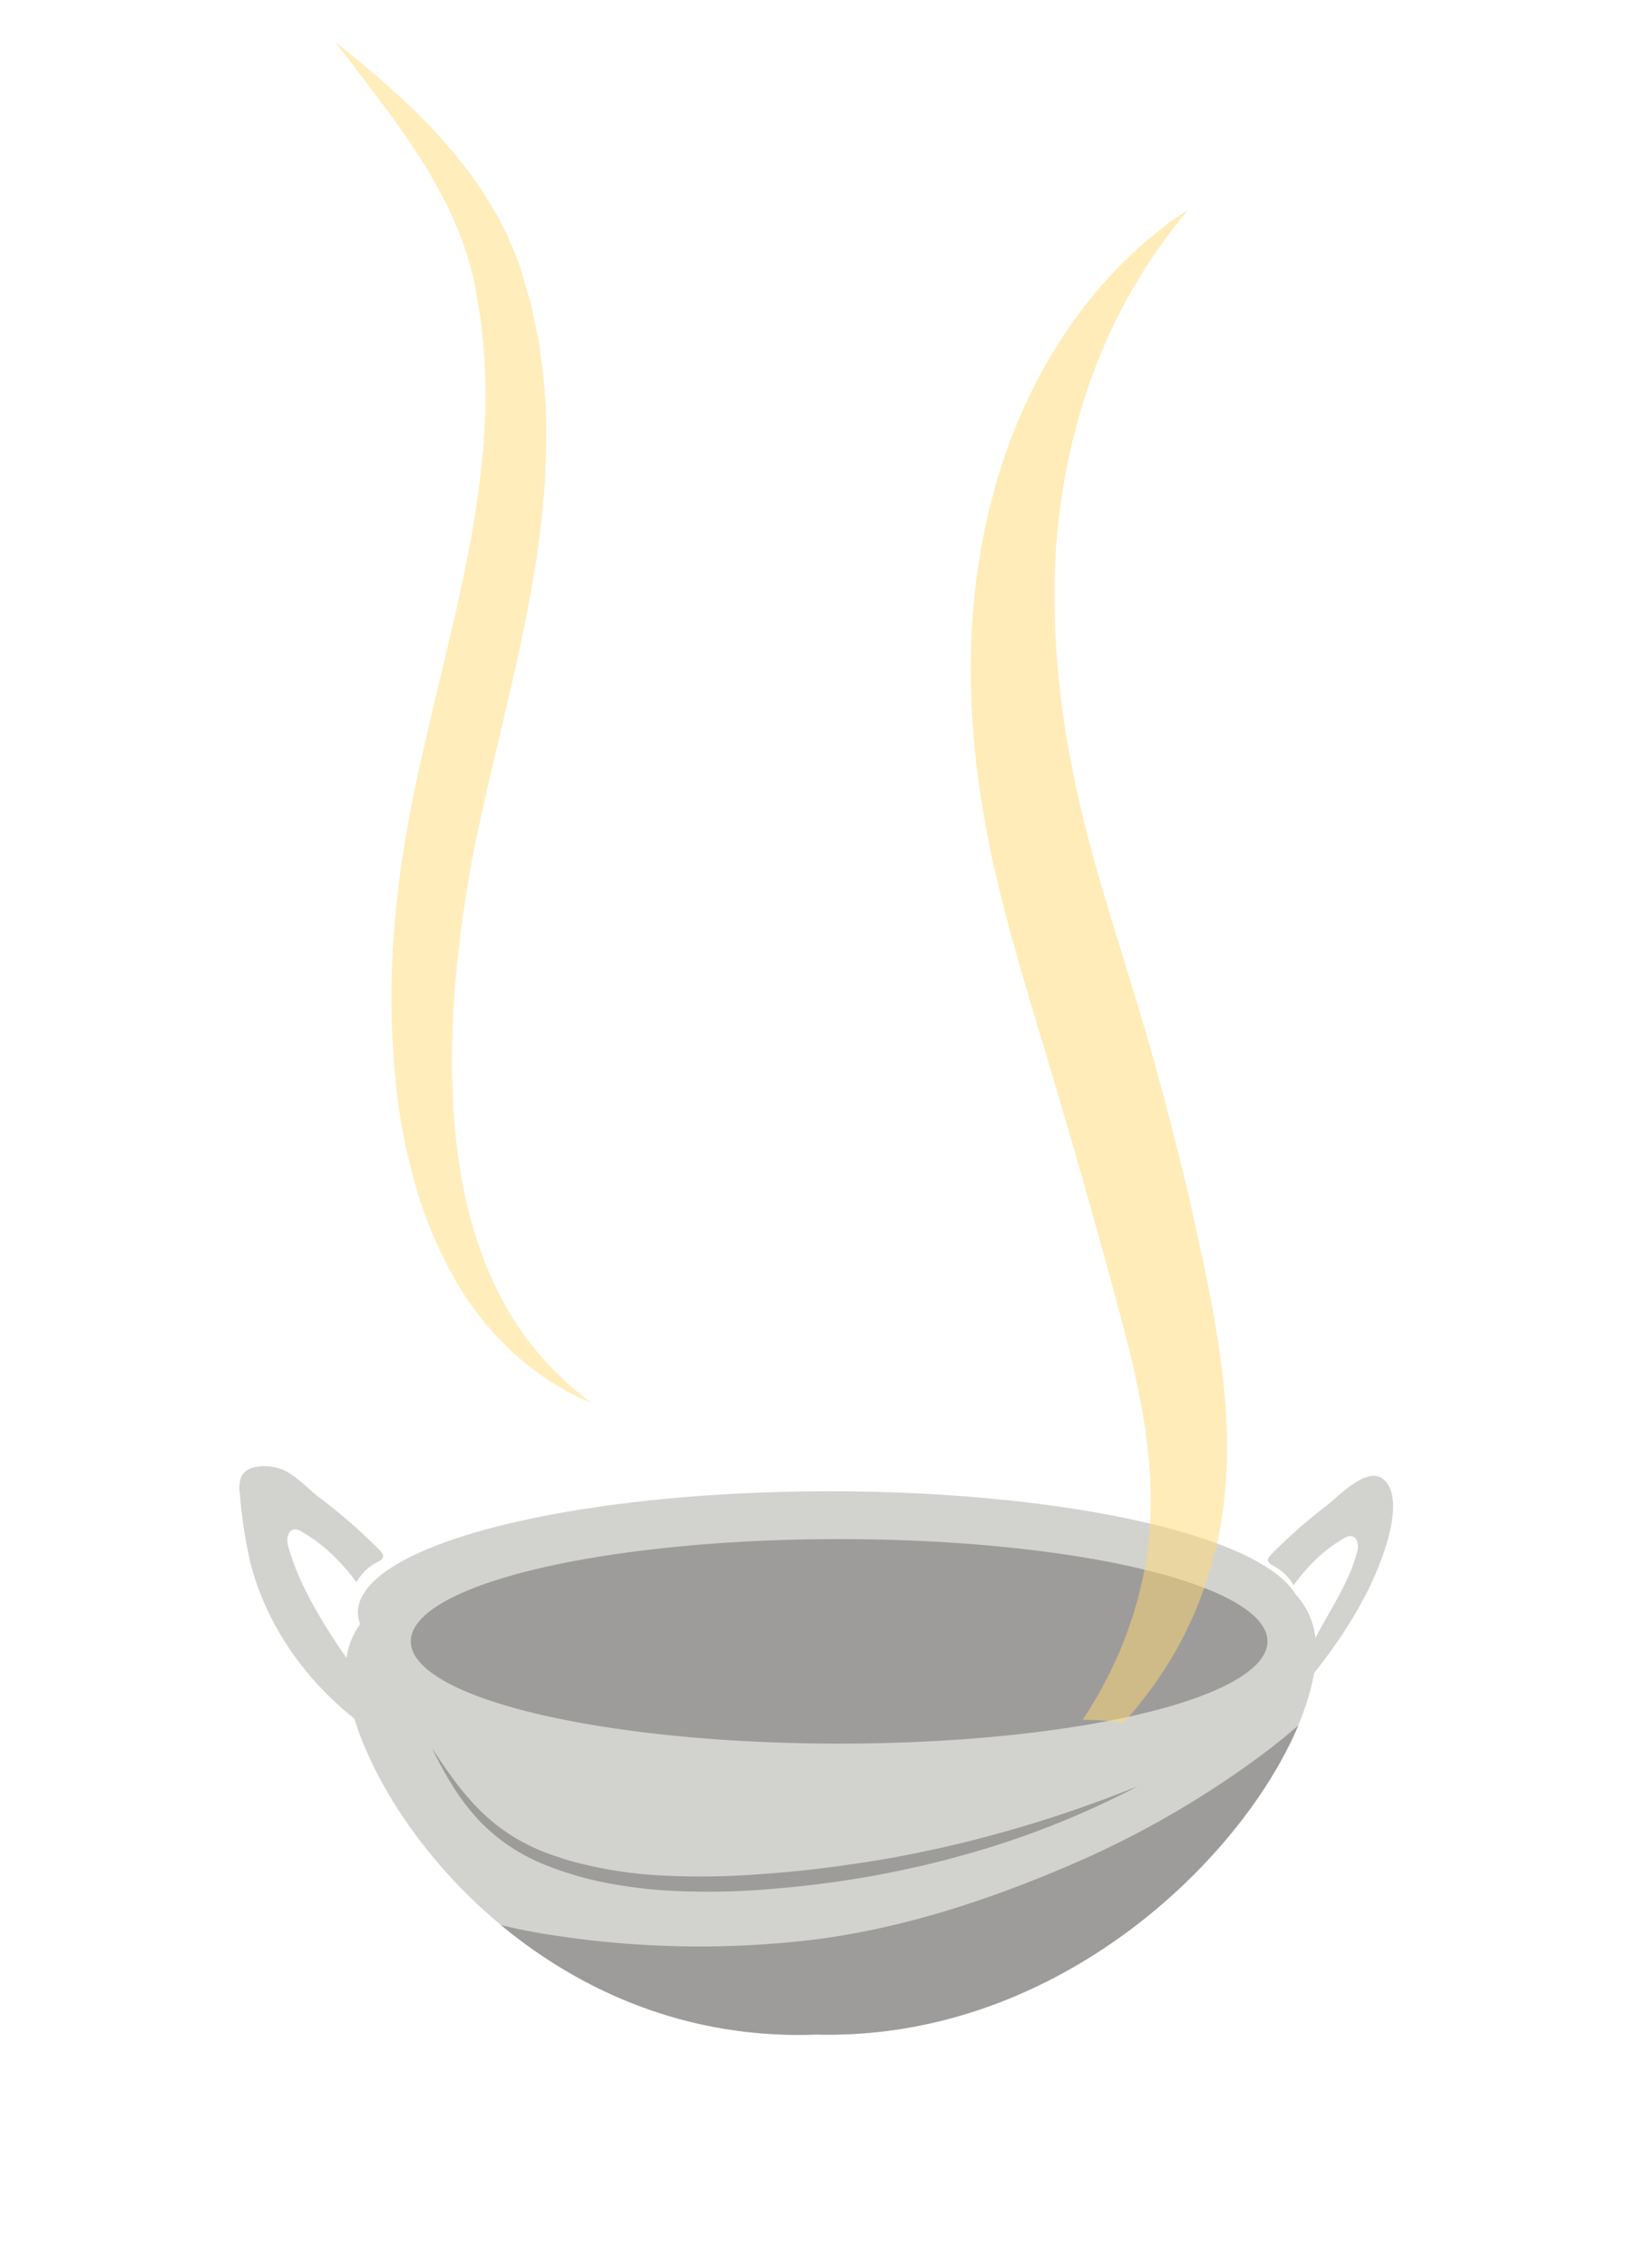 <svg id="Layer_1" data-name="Layer 1" xmlns="http://www.w3.org/2000/svg" viewBox="0 0 434.26 600.47"><defs><style>.cls-1{fill:#d2d3ce;}.cls-2{fill:#9e9c9b;}.cls-3{opacity:0.48;}.cls-4{fill:#ffda73;}.cls-5{opacity:0.51;}</style></defs><title>payment</title><path class="cls-1" d="M356.12,407.27a3.43,3.43,0,0,1,1.61-.57c1.9,0,2.32,2.33,1.91,3.94-3.32,13.24-14.82,24.38-16.18,37.91,10.53-11.93,20.36-26.62,24.37-41.4,1.11-4.09,2.79-12.36-1.45-15.6-4.41-3.37-12,4.93-14.9,7.1a133.62,133.62,0,0,0-14.66,12.93c-.48.5-1,1.09-.84,1.72s1,1.06,1.68,1.42a12.84,12.84,0,0,1,5.06,5C346.39,414.86,350.3,410.64,356.12,407.27Z"/><path class="cls-1" d="M80,405.58a3.76,3.76,0,0,0-1.73-.64c-2-.06-2.41,2.44-2,4.13,2.4,8.86,7.12,17.15,12.26,25.06,5,7.73,11.3,15.06,14.82,23.41.26.62.45,1.42-.14,1.82a1.9,1.9,0,0,1-1.23.16,13.35,13.35,0,0,1-6.16-3c-14.87-11.13-25.42-26.49-29.53-43a124.43,124.43,0,0,1-2.73-18.06,8.1,8.1,0,0,1,.45-4.63c1.86-3.55,8.59-3.05,11.8-1.27,3.4,1.9,5.88,4.7,8.9,7a147.78,147.78,0,0,1,15.87,13.86c.52.53,1.07,1.16.92,1.83s-1,1.1-1.75,1.46a13,13,0,0,0-5.28,5.23C90.5,413.72,86.25,409.21,80,405.58Z"/><path class="cls-1" d="M348.19,431.61c6.58,30.91-50.75,109.11-131.8,107.1C140.11,541.57,93.05,474.32,91.62,443S153,403.67,217.55,402.25,342.33,404.06,348.19,431.61Z"/><path class="cls-2" d="M335.16,464a251.31,251.31,0,0,1-53.88,30.76c-21,8.87-43.43,16.13-66.72,18.92a254.39,254.39,0,0,1-69.76-1.57c-4.08-.64-8.11-1.44-12.08-2.43,21,17.43,49.37,30.31,83.67,29C280,540.28,329,492.44,344,456.83Q339.71,460.55,335.16,464Z"/><path class="cls-2" d="M114.46,462.83c4.31,6.58,8.82,13.15,14.84,18.48a48.2,48.2,0,0,0,10,6.84,55.08,55.08,0,0,0,5.65,2.51c2,.73,4,1.38,6,2a113.58,113.58,0,0,0,25.19,3.95,200,200,0,0,0,25.78-.44c8.61-.58,17.17-1.56,25.66-2.87,2.13-.29,4.24-.66,6.36-1,1.06-.19,2.12-.35,3.17-.55l3.16-.62,3.15-.61,3.14-.69,3.14-.66c1-.23,2.09-.49,3.13-.73a339.86,339.86,0,0,0,48.64-15.51,233,233,0,0,1-47.54,18.6l-3.13.86-3.15.79-3.16.77-3.19.7-3.19.69c-1.06.23-2.13.42-3.2.64-2.14.41-4.28.84-6.44,1.18-8.61,1.45-17.33,2.48-26.09,3.14a193.56,193.56,0,0,1-26.5.21,130.86,130.86,0,0,1-13.23-1.61,91.4,91.4,0,0,1-12.9-3.2c-2.1-.69-4.16-1.45-6.19-2.3a50.47,50.47,0,0,1-5.89-2.93,48.92,48.92,0,0,1-10.07-7.77,58.92,58.92,0,0,1-7.47-9.54A98.38,98.38,0,0,1,114.46,462.83Z"/><ellipse class="cls-1" cx="219.74" cy="426.9" rx="124.9" ry="32.06"/><ellipse class="cls-2" cx="222.33" cy="434.58" rx="113.49" ry="27.08"/><g class="cls-3"><path class="cls-4" d="M156.7,371.45c-15.29-6.23-28.43-18.65-36.7-33.68a112.77,112.77,0,0,1-9.86-23.71c-.55-2.06-1.19-4.11-1.66-6.19s-1-4.16-1.37-6.26-.81-4.19-1.12-6.29l-.5-3.16-.38-3.17a225.15,225.15,0,0,1,.07-50.65c.86-8.37,2.2-16.72,3.8-24.94.8-4.08,1.67-8.15,2.58-12.18s1.82-8,2.74-12c1.9-8,3.86-15.87,5.63-23.72,1-3.93,1.77-7.84,2.65-11.75.42-2,.77-3.91,1.16-5.86s.8-3.91,1.12-5.86l1-5.85c.32-1.95.56-3.89.84-5.84l.41-2.93c.14-1,.2-1.94.31-2.91l.62-5.85c.15-1.94.23-3.88.35-5.83l.17-2.92c0-1,0-1.94,0-2.91l.06-5.83-.28-5.8-.15-2.91-.31-2.88-.63-5.79-1-5.72-.5-2.88c-.18-1-.43-1.84-.64-2.76a90.25,90.25,0,0,0-8.46-21.44c-.89-1.75-1.92-3.44-2.9-5.17s-2.06-3.4-3.17-5.07c-2.14-3.39-4.52-6.66-6.87-10-4.79-6.56-9.86-13-14.85-19.58,6.46,5.11,12.81,10.36,18.83,16.08a143.33,143.33,0,0,1,16.84,18.7c1.27,1.71,2.5,3.46,3.65,5.28s2.26,3.66,3.36,5.53a83.87,83.87,0,0,1,5.49,11.93c.37,1,.79,2.08,1.12,3.11l.9,3.09c.58,2.07,1.19,4.14,1.76,6.22l1.33,6.32c.22,1,.46,2.11.65,3.17l.43,3.19c.28,2.14.58,4.27.83,6.41l.47,6.43c.07,1.07.16,2.15.19,3.22l0,3.21c0,2.14,0,4.28,0,6.42-.2,4.25-.23,8.55-.72,12.75-.2,2.11-.36,4.23-.61,6.33l-.8,6.28c-.25,2.1-.59,4.17-.94,6.23s-.68,4.15-1.06,6.2c-.79,4.09-1.53,8.21-2.41,12.25-1.72,8.12-3.62,16.1-5.47,24.06s-3.78,15.79-5.45,23.62c-.9,3.92-1.65,7.78-2.38,11.69s-1.35,7.81-1.94,11.73c-1.18,7.84-2,15.72-2.6,23.6l-.33,5.92c0,2-.15,3.94-.18,5.91-.09,3.94-.1,7.88.06,11.8l.11,2.95.17,2.94c.09,2,.28,3.91.46,5.86.36,3.91.93,7.77,1.54,11.64a118.13,118.13,0,0,0,6.15,22.55c.64,1.85,1.48,3.6,2.26,5.4s1.76,3.49,2.61,5.27l1.47,2.54c.51.85,1,1.73,1.53,2.53,1.12,1.61,2.13,3.34,3.37,4.88A84.39,84.39,0,0,0,156.7,371.45Z"/></g><g class="cls-5"><path class="cls-4" d="M325.08,380.6c-.1-5.14-.46-10.22-1-15.24s-1.3-9.95-2.12-14.84c-1.63-9.79-3.76-19.16-5.82-28.6s-4.5-18.79-6.9-28.15c-1.23-4.67-2.52-9.33-3.82-14s-2.68-9.29-4.06-13.91c-5.54-18.43-11.47-36.18-15.48-53.95a269.93,269.93,0,0,1-4.77-26.82c-.29-2.25-.5-4.5-.73-6.76s-.38-4.51-.51-6.76c-.35-4.52-.43-9-.47-13.56a170.38,170.38,0,0,1,8.28-53.56,145.77,145.77,0,0,1,27.1-48.86c-2,1.36-4.09,2.63-6,4.14L305.9,62l-2.8,2.36c-1.9,1.56-3.61,3.31-5.42,5-.88.86-1.72,1.77-2.57,2.66s-1.71,1.79-2.5,2.73l-2.44,2.8c-.81.94-1.55,1.94-2.32,2.91-1.57,1.93-3,4-4.45,6a139.48,139.48,0,0,0-7.81,12.79,147.31,147.31,0,0,0-6.43,13.62c-.93,2.34-1.88,4.68-2.67,7.08-.4,1.19-.84,2.38-1.22,3.59l-1.11,3.62c-.38,1.21-.71,2.43-1,3.65s-.67,2.44-1,3.67c-.53,2.46-1.15,4.92-1.59,7.41l-.71,3.73-.59,3.74c-.44,2.5-.66,5-1,7.52a199.57,199.57,0,0,0-.82,30.23A230,230,0,0,0,260.86,217c3.52,19.76,9.19,38.52,14.66,56.68l4.06,13.6,4,13.62c2.69,9.06,5.2,18.18,7.76,27.3s5.05,18.29,7.36,27.21q1.68,6.71,3,13.37c.92,4.43,1.68,8.85,2.2,13.25a111.82,111.82,0,0,1,.42,26.22l-.4,3.26c-.11,1.09-.37,2.16-.55,3.24s-.36,2.18-.62,3.25l-.76,3.23-.37,1.62-.47,1.6-.93,3.22c-.73,2.1-1.45,4.23-2.26,6.33s-1.63,4.21-2.65,6.23l-1.45,3.09-1.6,3c-1,2.06-2.27,4-3.43,6-.57,1-1.27,1.91-1.89,2.89l-.08.12a93.56,93.56,0,0,1,10.84.76,109,109,0,0,0,12.13-16.13,104.34,104.34,0,0,0,11.93-28.41c.37-1.26.63-2.54.89-3.82l.78-3.85c.41-2.58.78-5.16,1-7.75A125.56,125.56,0,0,0,325.08,380.6Z"/></g></svg>